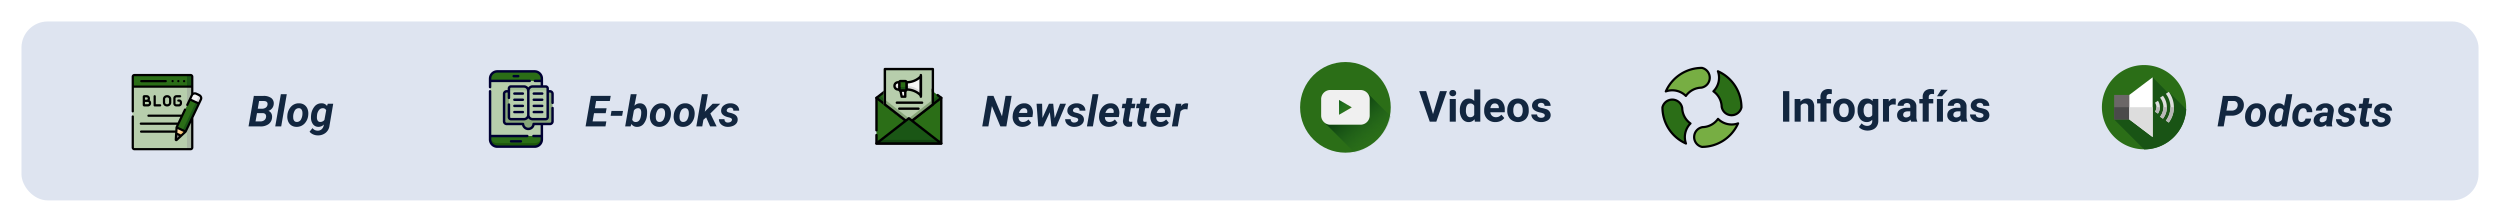 <svg xmlns="http://www.w3.org/2000/svg" xmlns:xlink="http://www.w3.org/1999/xlink" width="1048" height="93" viewBox="0 0 1048 93">
  <defs>
    <filter id="Rectángulo_335910" x="0" y="0" width="1048" height="93" filterUnits="userSpaceOnUse">
      <feOffset dy="3" input="SourceAlpha"/>
      <feGaussianBlur stdDeviation="3" result="blur"/>
      <feFlood flood-opacity="0.161"/>
      <feComposite operator="in" in2="blur"/>
      <feComposite in="SourceGraphic"/>
    </filter>
    <linearGradient id="linear-gradient" x1="-0.186" y1="0.16" x2="0.605" y2="0.841" gradientUnits="objectBoundingBox">
      <stop offset="0" stop-color="#0a5610"/>
      <stop offset="1" stop-color="#258d3a" stop-opacity="0"/>
    </linearGradient>
    <linearGradient id="linear-gradient-2" x1="0.274" y1="0.199" x2="0.809" y2="0.789" gradientUnits="objectBoundingBox">
      <stop offset="0" stop-color="#03300a"/>
      <stop offset="1" stop-color="#1e6623" stop-opacity="0"/>
    </linearGradient>
  </defs>
  <g id="_19" data-name="19" transform="translate(-276 -3496)">
    <g transform="matrix(1, 0, 0, 1, 276, 3496)" filter="url(#Rectángulo_335910)">
      <rect id="Rectángulo_335910-2" data-name="Rectángulo 335910" width="1030" height="75" rx="11" transform="translate(9 6)" fill="#dee4f0"/>
    </g>
    <path id="Trazado_655102" data-name="Trazado 655102" d="M.185,19,2.408,6.2l3.99.009a5.293,5.293,0,0,1,3.34.905A2.8,2.8,0,0,1,10.749,9.64a3.223,3.223,0,0,1-2.241,2.839,2.15,2.15,0,0,1,1.187.989,2.959,2.959,0,0,1,.36,1.709,3.7,3.7,0,0,1-1.419,2.817A5.629,5.629,0,0,1,5.1,19Zm3.551-5.572-.606,3.454,2.03.009a2.618,2.618,0,0,0,1.591-.47,1.866,1.866,0,0,0,.765-1.27A1.577,1.577,0,0,0,7.3,13.916a1.427,1.427,0,0,0-1.138-.479Zm.316-1.863,1.749.018a2.785,2.785,0,0,0,1.6-.457A1.772,1.772,0,0,0,8.139,9.9q.22-1.547-1.626-1.556l-1.9-.009ZM13.878,19h-2.5L13.729,5.5h2.487Zm7.541-9.686a3.814,3.814,0,0,1,2.167.646,3.638,3.638,0,0,1,1.336,1.731,5.357,5.357,0,0,1,.3,2.448,5.786,5.786,0,0,1-1.578,3.669,4.455,4.455,0,0,1-3.4,1.367,3.8,3.8,0,0,1-2.145-.637A3.624,3.624,0,0,1,16.77,16.82a5.239,5.239,0,0,1-.308-2.426,5.957,5.957,0,0,1,1.6-3.744A4.363,4.363,0,0,1,21.419,9.314Zm-2.5,5.979a2.194,2.194,0,0,0,.4,1.33,1.314,1.314,0,0,0,1.063.5,1.926,1.926,0,0,0,1.793-1.049,5.227,5.227,0,0,0,.606-2.848,2.387,2.387,0,0,0-.409-1.347,1.293,1.293,0,0,0-1.068-.522,1.929,1.929,0,0,0-1.771,1.04A5.173,5.173,0,0,0,18.914,15.294Zm7.5-1.057a6.58,6.58,0,0,1,1.437-3.582,3.647,3.647,0,0,1,2.958-1.349,2.667,2.667,0,0,1,2.268,1.1l.325-.923,2.276.009-1.556,9.185A4.481,4.481,0,0,1,32.5,21.681a5.03,5.03,0,0,1-3.375,1.072,4.689,4.689,0,0,1-1.881-.426,4.022,4.022,0,0,1-1.477-1.121L27,19.694a2.642,2.642,0,0,0,2.074,1.081,2.436,2.436,0,0,0,1.652-.505,2.7,2.7,0,0,0,.932-1.525l.141-.571a3.092,3.092,0,0,1-2.329,1,2.732,2.732,0,0,1-2.206-1.033,4.44,4.44,0,0,1-.9-2.641A8.876,8.876,0,0,1,26.411,14.236Zm2.435,1.043a2.273,2.273,0,0,0,.347,1.325,1.215,1.215,0,0,0,1.006.524,2.219,2.219,0,0,0,1.793-.863l.738-4.031a1.458,1.458,0,0,0-1.4-.863,1.944,1.944,0,0,0-1.608.766,4.006,4.006,0,0,0-.826,2.1A9.241,9.241,0,0,0,28.846,15.279Z" transform="translate(380 3530)" fill="#12263f"/>
    <g id="Grupo_946821" data-name="Grupo 946821" transform="translate(15 -9)">
      <path id="Trazado_655101" data-name="Trazado 655101" d="M8.631,13.454h-4.9l-.6,3.428H8.895L8.525,19H.185L2.408,6.2h8.323l-.378,2.136H4.614l-.536,3.05H9Zm6.882,1.09H10.7l.352-2.048h4.825Zm10.415-.272a6.819,6.819,0,0,1-1.371,3.6,3.412,3.412,0,0,1-2.865,1.31,2.652,2.652,0,0,1-2.285-1.213L19.046,19H16.787L19.125,5.5h2.487l-.958,4.86a2.963,2.963,0,0,1,2.32-1.046,2.683,2.683,0,0,1,2.167.989,4.376,4.376,0,0,1,.839,2.685A10.274,10.274,0,0,1,25.928,14.271Zm-2.461-.185a7.373,7.373,0,0,0,.053-1.164q-.1-1.534-1.266-1.56a2.062,2.062,0,0,0-1.819,1l-.686,3.791a1.415,1.415,0,0,0,1.424.987q1.828.053,2.241-2.662Zm8.675-4.772a3.814,3.814,0,0,1,2.167.646,3.638,3.638,0,0,1,1.336,1.731,5.357,5.357,0,0,1,.3,2.448,5.786,5.786,0,0,1-1.578,3.669,4.455,4.455,0,0,1-3.4,1.367,3.8,3.8,0,0,1-2.145-.637,3.624,3.624,0,0,1-1.336-1.718,5.239,5.239,0,0,1-.308-2.426,5.957,5.957,0,0,1,1.6-3.744A4.363,4.363,0,0,1,32.142,9.314Zm-2.5,5.979a2.194,2.194,0,0,0,.4,1.33,1.314,1.314,0,0,0,1.063.5,1.926,1.926,0,0,0,1.793-1.049,5.227,5.227,0,0,0,.606-2.848,2.387,2.387,0,0,0-.409-1.347,1.293,1.293,0,0,0-1.068-.522,1.929,1.929,0,0,0-1.771,1.04A5.173,5.173,0,0,0,29.637,15.294ZM42.1,9.314a3.814,3.814,0,0,1,2.167.646A3.638,3.638,0,0,1,45.6,11.692a5.357,5.357,0,0,1,.3,2.448,5.786,5.786,0,0,1-1.578,3.669,4.455,4.455,0,0,1-3.4,1.367,3.8,3.8,0,0,1-2.145-.637A3.624,3.624,0,0,1,37.45,16.82a5.239,5.239,0,0,1-.308-2.426,5.957,5.957,0,0,1,1.6-3.744A4.363,4.363,0,0,1,42.1,9.314Zm-2.5,5.979a2.194,2.194,0,0,0,.4,1.33,1.314,1.314,0,0,0,1.063.5,1.926,1.926,0,0,0,1.793-1.049,5.227,5.227,0,0,0,.606-2.848,2.387,2.387,0,0,0-.409-1.347,1.293,1.293,0,0,0-1.068-.522,1.929,1.929,0,0,0-1.771,1.04A5.173,5.173,0,0,0,39.595,15.294Zm11.136-.082-1.151,1L49.1,19H46.617L48.955,5.5h2.487l-1.283,7.33.483-.519L53.464,9.49h3.182l-4.157,4.087L55.134,19H52.418Zm10.811,1.107q.141-.7-.976-1.02l-.8-.2q-2.839-.782-2.76-2.76A2.731,2.731,0,0,1,58.2,10.145a4.434,4.434,0,0,1,2.764-.831,3.978,3.978,0,0,1,2.6.853,2.809,2.809,0,0,1,1.011,2.224l-2.461-.009A1.084,1.084,0,0,0,60.9,11.143a1.745,1.745,0,0,0-1.006.29,1.194,1.194,0,0,0-.523.782q-.132.7,1.063.993l.352.079a7.071,7.071,0,0,1,1.854.664,2.8,2.8,0,0,1,.989.927,2.3,2.3,0,0,1,.321,1.327,2.533,2.533,0,0,1-.584,1.582,3.577,3.577,0,0,1-1.529,1.046,5.328,5.328,0,0,1-2.043.343,4.015,4.015,0,0,1-2.637-.91,2.933,2.933,0,0,1-1.072-2.307l2.338.018a1.285,1.285,0,0,0,1.459,1.38,2.076,2.076,0,0,0,1.129-.281A1.111,1.111,0,0,0,61.541,16.319Z" transform="translate(506.284 3539)" fill="#12263f"/>
    </g>
    <path id="Trazado_655106" data-name="Trazado 655106" d="M5.871,13.827,8.771,4.2h2.936L7.251,17H4.5L.062,4.2H2.988ZM15.425,17H12.876V7.49h2.549Zm-2.7-11.971a1.251,1.251,0,0,1,.382-.94A1.436,1.436,0,0,1,14.15,3.72a1.44,1.44,0,0,1,1.037.369,1.244,1.244,0,0,1,.387.94,1.247,1.247,0,0,1-.391.949,1.629,1.629,0,0,1-2.065,0A1.247,1.247,0,0,1,12.727,5.029Zm4.395,7.146a5.731,5.731,0,0,1,1-3.542,3.237,3.237,0,0,1,2.729-1.318,2.913,2.913,0,0,1,2.294,1.037V3.5H25.69V17H23.4l-.123-1.011a2.989,2.989,0,0,1-2.443,1.187,3.228,3.228,0,0,1-2.694-1.323A5.916,5.916,0,0,1,17.121,12.175Zm2.54.189a3.754,3.754,0,0,0,.466,2.051,1.517,1.517,0,0,0,1.354.713,1.7,1.7,0,0,0,1.661-.995V10.375A1.675,1.675,0,0,0,21.5,9.38Q19.661,9.38,19.661,12.364Zm12.375,4.812a4.668,4.668,0,0,1-3.406-1.283,4.561,4.561,0,0,1-1.314-3.419v-.246a5.745,5.745,0,0,1,.554-2.562,4.064,4.064,0,0,1,1.569-1.74,4.4,4.4,0,0,1,2.316-.611,3.947,3.947,0,0,1,3.072,1.23,5,5,0,0,1,1.121,3.489v1.037H29.892a2.36,2.36,0,0,0,.743,1.494,2.245,2.245,0,0,0,1.569.563A2.742,2.742,0,0,0,34.5,14.064l1.248,1.4A3.813,3.813,0,0,1,34.2,16.723,5.075,5.075,0,0,1,32.036,17.176Zm-.29-7.813a1.587,1.587,0,0,0-1.226.512,2.651,2.651,0,0,0-.6,1.466h3.533v-.2a1.891,1.891,0,0,0-.457-1.311A1.638,1.638,0,0,0,31.746,9.362Zm5.247,2.795a5.64,5.64,0,0,1,.545-2.522,3.989,3.989,0,0,1,1.569-1.714,4.577,4.577,0,0,1,2.377-.606,4.33,4.33,0,0,1,3.142,1.178,4.727,4.727,0,0,1,1.358,3.2l.018.65a4.97,4.97,0,0,1-1.222,3.511,4.735,4.735,0,0,1-6.561,0,5.058,5.058,0,0,1-1.226-3.586Zm2.54.18a3.555,3.555,0,0,0,.51,2.073,1.831,1.831,0,0,0,2.9.009,3.89,3.89,0,0,0,.519-2.267,3.519,3.519,0,0,0-.519-2.06,1.686,1.686,0,0,0-1.459-.731,1.658,1.658,0,0,0-1.441.726A3.955,3.955,0,0,0,39.533,12.338Zm13.184,2.035a.818.818,0,0,0-.461-.734,5.241,5.241,0,0,0-1.481-.479q-3.393-.712-3.393-2.883a2.613,2.613,0,0,1,1.05-2.114,4.237,4.237,0,0,1,2.747-.848,4.56,4.56,0,0,1,2.9.853,2.687,2.687,0,0,1,1.085,2.215H52.62a1.229,1.229,0,0,0-.352-.9,1.488,1.488,0,0,0-1.1-.356,1.52,1.52,0,0,0-.993.29.916.916,0,0,0-.352.738.783.783,0,0,0,.4.681,4.114,4.114,0,0,0,1.349.448,11.019,11.019,0,0,1,1.6.426,2.628,2.628,0,0,1,2.013,2.558,2.481,2.481,0,0,1-1.116,2.1,4.815,4.815,0,0,1-2.883.8,5.029,5.029,0,0,1-2.123-.426,3.561,3.561,0,0,1-1.455-1.169,2.716,2.716,0,0,1-.527-1.6h2.408a1.326,1.326,0,0,0,.5,1.037,1.987,1.987,0,0,0,1.248.36,1.839,1.839,0,0,0,1.1-.277A.861.861,0,0,0,52.717,14.372Z" transform="translate(870.851 3530)" fill="#12263f"/>
    <g id="Layer_2" data-name="Layer 2" transform="translate(820.717 3521.717)">
      <g id="Color" transform="translate(0.285 0.285)">
        <g id="_02.YouTube" data-name="02.YouTube" transform="translate(0 0)">
          <circle id="Background" cx="19" cy="19" r="19" transform="translate(-0.002 -0.002)" fill="#2b6e17"/>
          <g id="Shadow" transform="translate(10.324 12.893)">
            <path id="Trazado_655064" data-name="Trazado 655064" d="M70.823,66.866,65.46,69.978V63.74Z" transform="translate(-59.467 -60.753)" fill="url(#linear-gradient)"/>
            <path id="Trazado_655065" data-name="Trazado 655065" d="M69.539,61.875A19.351,19.351,0,0,1,54.391,77.063L41.9,64.572a3.816,3.816,0,0,0,2.358.806H56.912a3.849,3.849,0,0,0,3.839-3.851V54.684A3.836,3.836,0,0,0,59.667,52Z" transform="translate(-41.9 -52)" fill="url(#linear-gradient-2)"/>
          </g>
          <path id="Icon" d="M52.5,47.41H39.849A3.849,3.849,0,0,0,36,51.261V58.1a3.849,3.849,0,0,0,3.849,3.851H52.5A3.849,3.849,0,0,0,56.351,58.1V51.261A3.849,3.849,0,0,0,52.5,47.41ZM43.494,57.8V51.564l5.363,3.119Z" transform="translate(-27.177 -35.685)" fill="#f0f0f0"/>
        </g>
      </g>
    </g>
    <path id="Trazado_655105" data-name="Trazado 655105" d="M3.946,17H1.31V4.2H3.946ZM8.561,7.49l.079,1.1a3.32,3.32,0,0,1,2.733-1.274,2.759,2.759,0,0,1,2.25.888,4.142,4.142,0,0,1,.756,2.654V17h-2.54V10.918a1.648,1.648,0,0,0-.352-1.173,1.574,1.574,0,0,0-1.169-.365,1.747,1.747,0,0,0-1.608.914V17H6.17V7.49ZM17,17V9.354H15.583V7.49H17V6.682A3.283,3.283,0,0,1,17.917,4.2a3.557,3.557,0,0,1,2.571-.883,5.938,5.938,0,0,1,1.292.176L21.753,5.46a3.238,3.238,0,0,0-.773-.079q-1.433,0-1.433,1.345V7.49h1.89V9.354h-1.89V17Zm5.361-4.843A5.64,5.64,0,0,1,22.9,9.635a3.989,3.989,0,0,1,1.569-1.714,4.577,4.577,0,0,1,2.377-.606,4.33,4.33,0,0,1,3.142,1.178,4.727,4.727,0,0,1,1.358,3.2l.018.65a4.97,4.97,0,0,1-1.222,3.511,4.247,4.247,0,0,1-3.278,1.323,4.268,4.268,0,0,1-3.283-1.318,5.058,5.058,0,0,1-1.226-3.586Zm2.54.18a3.555,3.555,0,0,0,.51,2.073,1.831,1.831,0,0,0,2.9.009,3.89,3.89,0,0,0,.519-2.267,3.519,3.519,0,0,0-.519-2.06,1.686,1.686,0,0,0-1.459-.731,1.658,1.658,0,0,0-1.441.726A3.955,3.955,0,0,0,24.9,12.338Zm7.664-.163A5.573,5.573,0,0,1,33.6,8.65a3.375,3.375,0,0,1,2.808-1.336,2.96,2.96,0,0,1,2.435,1.072l.105-.9h2.3v9.193a4.064,4.064,0,0,1-.567,2.171,3.641,3.641,0,0,1-1.6,1.406,5.608,5.608,0,0,1-2.408.483,5.215,5.215,0,0,1-2.039-.417,3.619,3.619,0,0,1-1.5-1.077L34.269,17.7a2.975,2.975,0,0,0,2.3,1.063,2.178,2.178,0,0,0,1.573-.541,2.027,2.027,0,0,0,.563-1.534v-.51a2.938,2.938,0,0,1-2.312.993,3.366,3.366,0,0,1-2.773-1.34,5.572,5.572,0,0,1-1.059-3.555Zm2.54.189a3.47,3.47,0,0,0,.519,2.029,1.65,1.65,0,0,0,1.424.735,1.764,1.764,0,0,0,1.661-.871V10.251a1.76,1.76,0,0,0-1.644-.871,1.66,1.66,0,0,0-1.437.748A3.911,3.911,0,0,0,35.1,12.364ZM48.551,9.872a6.9,6.9,0,0,0-.914-.07,1.86,1.86,0,0,0-1.89.976V17h-2.54V7.49h2.4l.07,1.134a2.354,2.354,0,0,1,2.118-1.31,2.662,2.662,0,0,1,.791.114ZM55.02,17a2.821,2.821,0,0,1-.255-.853,3.073,3.073,0,0,1-2.4,1.028,3.376,3.376,0,0,1-2.316-.809,2.6,2.6,0,0,1-.918-2.039,2.687,2.687,0,0,1,1.121-2.32,5.529,5.529,0,0,1,3.239-.817h1.169v-.545a1.567,1.567,0,0,0-.338-1.055,1.331,1.331,0,0,0-1.068-.4,1.513,1.513,0,0,0-1.006.308,1.045,1.045,0,0,0-.365.844h-2.54a2.551,2.551,0,0,1,.51-1.529,3.37,3.37,0,0,1,1.441-1.1,5.253,5.253,0,0,1,2.092-.4,4.15,4.15,0,0,1,2.791.883,3.09,3.09,0,0,1,1.033,2.483V14.8a4.546,4.546,0,0,0,.378,2.048V17Zm-2.1-1.767a2.188,2.188,0,0,0,1.037-.25,1.645,1.645,0,0,0,.7-.672V12.676H53.71q-1.907,0-2.03,1.318l-.009.149a1.017,1.017,0,0,0,.334.782A1.3,1.3,0,0,0,52.919,15.233ZM59.854,17V9.354H58.438V7.49h1.415V6.682A3.283,3.283,0,0,1,60.772,4.2a3.557,3.557,0,0,1,2.571-.883,5.938,5.938,0,0,1,1.292.176L64.608,5.46a3.238,3.238,0,0,0-.773-.079q-1.433,0-1.433,1.345V7.49h1.89V9.354H62.4V17Zm8.5,0h-2.54V7.49h2.54ZM67.605,3.632h2.769L67.939,6.356H65.874ZM76.052,17a2.821,2.821,0,0,1-.255-.853,3.073,3.073,0,0,1-2.4,1.028,3.376,3.376,0,0,1-2.316-.809,2.6,2.6,0,0,1-.918-2.039,2.687,2.687,0,0,1,1.121-2.32,5.529,5.529,0,0,1,3.239-.817h1.169v-.545a1.567,1.567,0,0,0-.338-1.055,1.331,1.331,0,0,0-1.068-.4,1.513,1.513,0,0,0-1.006.308,1.045,1.045,0,0,0-.365.844h-2.54a2.551,2.551,0,0,1,.51-1.529,3.37,3.37,0,0,1,1.441-1.1,5.253,5.253,0,0,1,2.092-.4,4.15,4.15,0,0,1,2.791.883,3.09,3.09,0,0,1,1.033,2.483V14.8a4.546,4.546,0,0,0,.378,2.048V17Zm-2.1-1.767a2.188,2.188,0,0,0,1.037-.25,1.645,1.645,0,0,0,.7-.672V12.676h-.949q-1.907,0-2.03,1.318l-.009.149a1.017,1.017,0,0,0,.334.782A1.3,1.3,0,0,0,73.951,15.233Zm11.391-.861a.818.818,0,0,0-.461-.734,5.241,5.241,0,0,0-1.481-.479q-3.393-.712-3.393-2.883a2.613,2.613,0,0,1,1.05-2.114A4.237,4.237,0,0,1,83.8,7.314a4.56,4.56,0,0,1,2.9.853,2.687,2.687,0,0,1,1.085,2.215h-2.54a1.229,1.229,0,0,0-.352-.9,1.488,1.488,0,0,0-1.1-.356,1.52,1.52,0,0,0-.993.29.916.916,0,0,0-.352.738.783.783,0,0,0,.4.681,4.114,4.114,0,0,0,1.349.448,11.019,11.019,0,0,1,1.6.426,2.628,2.628,0,0,1,2.013,2.558,2.481,2.481,0,0,1-1.116,2.1,4.815,4.815,0,0,1-2.883.8,5.029,5.029,0,0,1-2.123-.426,3.561,3.561,0,0,1-1.455-1.169,2.716,2.716,0,0,1-.527-1.6h2.408a1.326,1.326,0,0,0,.5,1.037,1.987,1.987,0,0,0,1.248.36,1.839,1.839,0,0,0,1.1-.277A.861.861,0,0,0,85.342,14.372Z" transform="translate(1022.135 3530)" fill="#12263f"/>
    <g id="Layer_1_5_" transform="translate(958.36 3509.918)">
      <g id="Grupo_947425" data-name="Grupo 947425" transform="translate(14.075 14.082)">
        <path id="Trazado_655066" data-name="Trazado 655066" d="M43.3,17.55a4.253,4.253,0,0,1,3.277,4.116h0a4.251,4.251,0,0,1-3.536,4.168A8.265,8.265,0,0,0,36.561,29.3a8.089,8.089,0,0,0-5.706-2.355h0a8.038,8.038,0,0,0-2.7.465A16.561,16.561,0,0,1,43.3,17.55Z" transform="translate(-26.278 -17.088)" fill="#77ae43" fill-rule="evenodd"/>
        <path id="Trazado_655067" data-name="Trazado 655067" d="M25.825,120.679a8.263,8.263,0,0,0,3.464,6.485,8.088,8.088,0,0,0-2.357,5.7h0a8.1,8.1,0,0,0,.465,2.7,16.561,16.561,0,0,1-9.857-15.145h0a4.257,4.257,0,0,1,1.134-2.035,4.213,4.213,0,0,1,2.982-1.242h0a4.253,4.253,0,0,1,4.169,3.532Z" transform="translate(-17.078 -103.405)" fill="#2b6e17" fill-rule="evenodd"/>
        <path id="Trazado_655068" data-name="Trazado 655068" d="M179.7,28.148a16.561,16.561,0,0,1,9.857,15.145h0a4.261,4.261,0,0,1-1.134,2.035,4.213,4.213,0,0,1-2.982,1.242h0a4.253,4.253,0,0,1-4.169-3.532,8.262,8.262,0,0,0-3.464-6.485,8.089,8.089,0,0,0,2.357-5.7h0A8.091,8.091,0,0,0,179.7,28.148Z" transform="translate(-155.975 -26.273)" fill="#2b6e17" fill-rule="evenodd"/>
        <path id="Trazado_655069" data-name="Trazado 655069" d="M135.562,179.705a16.557,16.557,0,0,1-15.142,9.858h0a4.251,4.251,0,0,1-3.278-4.116h0a4.25,4.25,0,0,1,3.535-4.167,8.265,8.265,0,0,0,6.481-3.464,8.093,8.093,0,0,0,5.706,2.355h0a8.018,8.018,0,0,0,2.7-.465Z" transform="translate(-103.397 -155.984)" fill="#77ae43" fill-rule="evenodd"/>
        <path id="Trazado_655070" data-name="Trazado 655070" d="M18.653,23.474A8.506,8.506,0,0,1,24.3,25.606a8.67,8.67,0,0,1,6.493-3.238,3.765,3.765,0,0,0,.252-7.361,16.118,16.118,0,0,0-14.23,8.668A8.526,8.526,0,0,1,18.653,23.474Zm5.706,3.279a.461.461,0,0,1-.326-.133,7.621,7.621,0,0,0-7.927-1.783.462.462,0,0,1-.577-.622A17.041,17.041,0,0,1,31.1,14.083h0a.438.438,0,0,1,.1.012,4.688,4.688,0,0,1-.287,9.189.439.439,0,0,1-.059.006,7.757,7.757,0,0,0-6.12,3.271.465.465,0,0,1-.338.192Zm23.3,4.35h0Zm-7.823-.3a3.753,3.753,0,0,0,6.36,2.009,3.785,3.785,0,0,0,1-1.763,16.119,16.119,0,0,0-8.67-14.23,8.535,8.535,0,0,1-1.931,7.486A8.666,8.666,0,0,1,39.832,30.8Zm3.707,4.04a4.7,4.7,0,0,1-4.622-3.917.453.453,0,0,1-.009-.062,7.76,7.76,0,0,0-3.269-6.123.457.457,0,0,1-.193-.337.462.462,0,0,1,.13-.364,7.62,7.62,0,0,0,1.786-7.927.462.462,0,0,1,.622-.577A17.039,17.039,0,0,1,48.117,31.1a.622.622,0,0,1-.012.105,4.706,4.706,0,0,1-1.258,2.257,4.649,4.649,0,0,1-3.307,1.377ZM15,31.155a16.12,16.12,0,0,0,8.669,14.23A8.535,8.535,0,0,1,25.6,37.9a8.665,8.665,0,0,1-3.239-6.5A3.765,3.765,0,0,0,15,31.155Zm9.395,15.554a.462.462,0,0,1-.187-.039A17.041,17.041,0,0,1,14.075,31.1.617.617,0,0,1,14.087,31a4.705,4.705,0,0,1,1.258-2.257,4.689,4.689,0,0,1,7.932,2.54c0,.02,0,.041.006.063a7.762,7.762,0,0,0,3.269,6.123.455.455,0,0,1,.193.337.461.461,0,0,1-.13.364,7.62,7.62,0,0,0-1.785,7.927.46.46,0,0,1-.121.494A.455.455,0,0,1,24.394,46.709ZM31.4,39.837a3.765,3.765,0,0,0-.252,7.362,16.119,16.119,0,0,0,14.23-8.668A8.548,8.548,0,0,1,37.893,36.6,8.667,8.667,0,0,1,31.4,39.837Zm-.3,8.285a.466.466,0,0,1-.107-.012,4.688,4.688,0,0,1,.284-9.189.393.393,0,0,1,.062-.006,7.76,7.76,0,0,0,6.12-3.271.463.463,0,0,1,.7-.059,7.622,7.622,0,0,0,7.926,1.783.462.462,0,0,1,.577.622A17.038,17.038,0,0,1,31.1,48.122Z" transform="translate(-14.075 -14.082)" fill-rule="evenodd"/>
      </g>
    </g>
    <g id="Grupo_946824" data-name="Grupo 946824" transform="translate(17 -9)">
      <path id="Trazado_655104" data-name="Trazado 655104" d="M3.551,14.491,2.76,19H.185L2.408,6.2l4.482.009a4.484,4.484,0,0,1,3.261,1.151,3.57,3.57,0,0,1,1.037,3.006A4.041,4.041,0,0,1,9.62,13.375,5.709,5.709,0,0,1,5.977,14.5Zm.36-2.136,2.145.018a2.711,2.711,0,0,0,1.723-.536,2.157,2.157,0,0,0,.817-1.45A1.852,1.852,0,0,0,8.3,8.928a1.6,1.6,0,0,0-1.261-.58L4.614,8.339ZM16.7,9.314a3.814,3.814,0,0,1,2.167.646A3.638,3.638,0,0,1,20.2,11.692a5.357,5.357,0,0,1,.3,2.448,5.786,5.786,0,0,1-1.578,3.669,4.455,4.455,0,0,1-3.4,1.367,3.8,3.8,0,0,1-2.145-.637A3.624,3.624,0,0,1,12.05,16.82a5.239,5.239,0,0,1-.308-2.426,5.957,5.957,0,0,1,1.6-3.744A4.363,4.363,0,0,1,16.7,9.314Zm-2.5,5.979a2.194,2.194,0,0,0,.4,1.33,1.314,1.314,0,0,0,1.063.5,1.926,1.926,0,0,0,1.793-1.049,5.227,5.227,0,0,0,.606-2.848,2.387,2.387,0,0,0-.409-1.347,1.293,1.293,0,0,0-1.068-.522,1.929,1.929,0,0,0-1.771,1.04A5.173,5.173,0,0,0,14.194,15.294ZM25.937,9.306a2.706,2.706,0,0,1,2.145,1.063L29.013,5.5H31.5L29.162,19H26.947l.141-1.02a3.078,3.078,0,0,1-2.479,1.2,2.738,2.738,0,0,1-1.556-.466A2.933,2.933,0,0,1,22.021,17.4a5.292,5.292,0,0,1-.4-1.912,7.2,7.2,0,0,1,.026-1.072l.053-.4a7.613,7.613,0,0,1,.813-2.566A4.237,4.237,0,0,1,23.99,9.815,3.481,3.481,0,0,1,25.937,9.306Zm-1.8,5.115a7.118,7.118,0,0,0-.044,1.125q.088,1.547,1.248,1.573a2.121,2.121,0,0,0,1.819-.984l.677-3.779a1.4,1.4,0,0,0-1.371-.984,1.806,1.806,0,0,0-1.507.7A4.7,4.7,0,0,0,24.135,14.421Zm11.171,2.716a1.628,1.628,0,0,0,1.143-.374,1.836,1.836,0,0,0,.6-1.042l2.329-.009a3.416,3.416,0,0,1-.628,1.8,3.818,3.818,0,0,1-1.512,1.248,4.327,4.327,0,0,1-1.991.422,3.514,3.514,0,0,1-2.742-1.2,4.461,4.461,0,0,1-.976-3.111l.026-.483.009-.1a5.945,5.945,0,0,1,1.564-3.678A4.231,4.231,0,0,1,36.4,9.314a3.428,3.428,0,0,1,2.553,1.05,3.71,3.71,0,0,1,.927,2.676H37.573a1.947,1.947,0,0,0-.334-1.2,1.269,1.269,0,0,0-1-.475q-1.775-.053-2.153,2.593a8.755,8.755,0,0,0-.1,1.617Q34.075,17.11,35.306,17.137ZM45.835,19a2.566,2.566,0,0,1-.1-.861,3.221,3.221,0,0,1-2.426,1.037,2.919,2.919,0,0,1-2.07-.813,2.46,2.46,0,0,1-.769-1.964,2.843,2.843,0,0,1,1.305-2.386,5.924,5.924,0,0,1,3.335-.831l1.16.018.123-.571a1.984,1.984,0,0,0,.026-.554.952.952,0,0,0-.312-.646,1.075,1.075,0,0,0-.708-.242,1.514,1.514,0,0,0-.984.286,1.384,1.384,0,0,0-.519.875l-2.487.009a2.764,2.764,0,0,1,1.252-2.21,4.851,4.851,0,0,1,2.94-.831,3.507,3.507,0,0,1,2.531.962,2.816,2.816,0,0,1,.765,2.386l-.729,4.553-.044.563a2.714,2.714,0,0,0,.149,1.055L48.27,19Zm-1.907-1.749a2.27,2.27,0,0,0,1.872-.932l.308-1.644-.861-.009a2.406,2.406,0,0,0-1.978.835,1.454,1.454,0,0,0-.272.712.844.844,0,0,0,.2.751A1,1,0,0,0,43.928,17.251Zm11.364-.932q.141-.7-.976-1.02l-.8-.2q-2.839-.782-2.76-2.76a2.731,2.731,0,0,1,1.191-2.193,4.434,4.434,0,0,1,2.764-.831,3.978,3.978,0,0,1,2.6.853,2.809,2.809,0,0,1,1.011,2.224l-2.461-.009a1.084,1.084,0,0,0-1.213-1.239,1.745,1.745,0,0,0-1.006.29,1.194,1.194,0,0,0-.523.782q-.132.7,1.063.993l.352.079a7.071,7.071,0,0,1,1.854.664,2.8,2.8,0,0,1,.989.927,2.3,2.3,0,0,1,.321,1.327,2.533,2.533,0,0,1-.584,1.582,3.577,3.577,0,0,1-1.529,1.046,5.328,5.328,0,0,1-2.043.343,4.015,4.015,0,0,1-2.637-.91,2.933,2.933,0,0,1-1.072-2.307l2.338.018a1.285,1.285,0,0,0,1.459,1.38,2.076,2.076,0,0,0,1.129-.281A1.111,1.111,0,0,0,55.292,16.319ZM63.87,7.152,63.457,9.49h1.582l-.325,1.863H63.132l-.809,4.764a1.211,1.211,0,0,0,.07.686q.123.237.6.255.141.009.756-.044l-.176,1.942a4.169,4.169,0,0,1-1.424.2,2.234,2.234,0,0,1-1.819-.765,2.763,2.763,0,0,1-.492-2.021l.817-5.019H59.309l.325-1.863h1.345l.4-2.338Zm6.469,9.167q.141-.7-.976-1.02l-.8-.2q-2.839-.782-2.76-2.76a2.731,2.731,0,0,1,1.191-2.193,4.434,4.434,0,0,1,2.764-.831,3.978,3.978,0,0,1,2.6.853,2.809,2.809,0,0,1,1.011,2.224l-2.461-.009A1.084,1.084,0,0,0,69.7,11.143a1.745,1.745,0,0,0-1.006.29,1.194,1.194,0,0,0-.523.782q-.132.7,1.063.993l.352.079a7.071,7.071,0,0,1,1.854.664,2.8,2.8,0,0,1,.989.927,2.3,2.3,0,0,1,.321,1.327,2.533,2.533,0,0,1-.584,1.582,3.577,3.577,0,0,1-1.529,1.046,5.328,5.328,0,0,1-2.043.343,4.015,4.015,0,0,1-2.637-.91,2.933,2.933,0,0,1-1.072-2.307l2.338.018a1.285,1.285,0,0,0,1.459,1.38,2.076,2.076,0,0,0,1.129-.281A1.111,1.111,0,0,0,70.339,16.319Z" transform="translate(1188.419 3539)" fill="#12263f"/>
    </g>
    <g id="Grupo_946825" data-name="Grupo 946825" transform="translate(24 -9)">
      <path id="Trazado_655103" data-name="Trazado 655103" d="M10.3,19H7.8l-3.56-8.534L2.76,19H.185L2.408,6.2H4.9l3.568,8.552L9.949,6.2h2.566Zm6.662.176a4.137,4.137,0,0,1-2.21-.611,3.7,3.7,0,0,1-1.437-1.652,4.605,4.605,0,0,1-.369-2.316l.026-.352a6.148,6.148,0,0,1,.809-2.549,4.884,4.884,0,0,1,1.74-1.789,4.306,4.306,0,0,1,2.355-.593,3.29,3.29,0,0,1,2.782,1.351A4.631,4.631,0,0,1,21.375,14l-.141,1.083H15.407a2.041,2.041,0,0,0,.448,1.477,1.711,1.711,0,0,0,1.318.571,3.041,3.041,0,0,0,2.373-1.055l1.134,1.406a3.527,3.527,0,0,1-1.547,1.261A5.059,5.059,0,0,1,16.963,19.176Zm.791-7.813a1.761,1.761,0,0,0-1.217.431,3.784,3.784,0,0,0-.954,1.556h3.41l.053-.229a2.33,2.33,0,0,0,.009-.668,1.276,1.276,0,0,0-.431-.8A1.35,1.35,0,0,0,17.754,11.362ZM30.56,15.537,32.818,9.49h2.47l-4,9.51H29.215l-.7-5.95L25.734,19H23.66l-.7-9.51h2.32l.149,5.985L28.143,9.49h1.793Zm9.844.782q.141-.7-.976-1.02l-.8-.2q-2.839-.782-2.76-2.76a2.731,2.731,0,0,1,1.191-2.193,4.434,4.434,0,0,1,2.764-.831,3.978,3.978,0,0,1,2.6.853,2.809,2.809,0,0,1,1.011,2.224l-2.461-.009a1.084,1.084,0,0,0-1.213-1.239,1.745,1.745,0,0,0-1.006.29,1.194,1.194,0,0,0-.523.782q-.132.7,1.063.993l.352.079a7.071,7.071,0,0,1,1.854.664,2.8,2.8,0,0,1,.989.927,2.3,2.3,0,0,1,.321,1.327,2.533,2.533,0,0,1-.584,1.582A3.577,3.577,0,0,1,40.7,18.833a5.328,5.328,0,0,1-2.043.343,4.015,4.015,0,0,1-2.637-.91,2.933,2.933,0,0,1-1.072-2.307l2.338.018a1.285,1.285,0,0,0,1.459,1.38,2.076,2.076,0,0,0,1.129-.281A1.111,1.111,0,0,0,40.4,16.319ZM46.573,19h-2.5L46.424,5.5h2.487Zm6.618.176a4.137,4.137,0,0,1-2.21-.611,3.7,3.7,0,0,1-1.437-1.652,4.605,4.605,0,0,1-.369-2.316l.026-.352A6.148,6.148,0,0,1,50.01,11.7a4.884,4.884,0,0,1,1.74-1.789,4.306,4.306,0,0,1,2.355-.593,3.29,3.29,0,0,1,2.782,1.351A4.631,4.631,0,0,1,57.6,14l-.141,1.083H51.636a2.041,2.041,0,0,0,.448,1.477,1.711,1.711,0,0,0,1.318.571,3.041,3.041,0,0,0,2.373-1.055l1.134,1.406a3.527,3.527,0,0,1-1.547,1.261A5.059,5.059,0,0,1,53.191,19.176Zm.791-7.813a1.761,1.761,0,0,0-1.217.431,3.784,3.784,0,0,0-.954,1.556h3.41l.053-.229a2.33,2.33,0,0,0,.009-.668,1.276,1.276,0,0,0-.431-.8A1.35,1.35,0,0,0,53.982,11.362Zm9.246-4.21L62.815,9.49H64.4l-.325,1.863H62.49l-.809,4.764a1.211,1.211,0,0,0,.07.686q.123.237.6.255.141.009.756-.044l-.176,1.942a4.169,4.169,0,0,1-1.424.2,2.234,2.234,0,0,1-1.819-.765,2.763,2.763,0,0,1-.492-2.021l.817-5.019H58.667l.325-1.863h1.345l.4-2.338Zm5.985,0L68.8,9.49h1.582l-.325,1.863H68.476l-.809,4.764a1.211,1.211,0,0,0,.07.686q.123.237.6.255.141.009.756-.044l-.176,1.942a4.169,4.169,0,0,1-1.424.2,2.234,2.234,0,0,1-1.819-.765,2.763,2.763,0,0,1-.492-2.021L66,11.354H64.652l.325-1.863h1.345l.4-2.338Zm5.476,12.023a4.137,4.137,0,0,1-2.21-.611,3.7,3.7,0,0,1-1.437-1.652,4.605,4.605,0,0,1-.369-2.316l.026-.352a6.148,6.148,0,0,1,.809-2.549,4.884,4.884,0,0,1,1.74-1.789A4.306,4.306,0,0,1,75.6,9.314a3.29,3.29,0,0,1,2.782,1.351A4.631,4.631,0,0,1,79.1,14l-.141,1.083H73.134a2.041,2.041,0,0,0,.448,1.477,1.711,1.711,0,0,0,1.318.571,3.041,3.041,0,0,0,2.373-1.055l1.134,1.406a3.527,3.527,0,0,1-1.547,1.261A5.059,5.059,0,0,1,74.689,19.176Zm.791-7.813a1.761,1.761,0,0,0-1.217.431,3.784,3.784,0,0,0-.954,1.556h3.41l.053-.229a2.33,2.33,0,0,0,.009-.668,1.276,1.276,0,0,0-.431-.8A1.35,1.35,0,0,0,75.48,11.362Zm10.731.51a5.117,5.117,0,0,0-.835-.088,2.4,2.4,0,0,0-2.1.993L82.178,19H79.7l1.652-9.51,2.329-.009-.229,1.16A2.615,2.615,0,0,1,85.667,9.3a3.615,3.615,0,0,1,.861.123Z" transform="translate(663.567 3539)" fill="#12263f"/>
    </g>
    <g id="_13._Newsletter" data-name="13. Newsletter" transform="translate(610.917 3524.459)">
      <path id="Trazado_654996" data-name="Trazado 654996" d="M40,200H67.161v19.113H40Z" transform="translate(-7.497 -187.426)" fill="#2b6e17"/>
      <path id="Trazado_654997" data-name="Trazado 654997" d="M40,480H67.161v1.509H40Z" transform="translate(-7.497 -449.821)" fill="#1a5615"/>
      <path id="Trazado_654998" data-name="Trazado 654998" d="M59.664,212.119H32.5a.5.5,0,0,1-.5-.5V208.1a.5.5,0,0,1,1.006,0v3.018H59.161V193.006H33.006v13.077a.5.5,0,1,1-1.006,0V192.5a.5.5,0,0,1,.5-.5H59.664a.5.5,0,0,1,.5.5v19.113A.5.5,0,0,1,59.664,212.119Z" transform="translate(0 -179.929)"/>
      <path id="Trazado_654999" data-name="Trazado 654999" d="M67.161,42.563,53.58,53.125,40,42.563,53.58,32Z" transform="translate(-7.497 -29.988)" fill="#256718"/>
      <path id="Trazado_655000" data-name="Trazado 655000" d="M53.58,193.557,41.293,184,40,185.006l13.58,10.563,13.58-10.563L65.868,184Z" transform="translate(-7.497 -172.431)" fill="#1a5615"/>
      <path id="Trazado_655001" data-name="Trazado 655001" d="M45.782,46.03,32.2,35.468a.5.5,0,0,1,0-.793l13.58-10.563a.5.5,0,0,1,.617,0l10.06,7.823a.5.5,0,1,1-.617.794l-9.751-7.584L33.328,35.071,46.091,45l12.763-9.926-1-.776a.5.5,0,0,1,.616-.8l1.509,1.174a.5.5,0,0,1,0,.793L46.4,46.029A.5.5,0,0,1,45.782,46.03Z" transform="translate(-0.007 -22.497)"/>
      <path id="Trazado_655002" data-name="Trazado 655002" d="M108.119,8V22.81L98.06,30.634,88,22.81V8Z" transform="translate(-52.479 -7.497)" fill="#b7ceac"/>
      <path id="Trazado_655003" data-name="Trazado 655003" d="M116.119,211.56v2.012L106.06,221.4,96,213.572V211.56l10.06,7.824Z" transform="translate(-59.976 -198.259)" fill="#87a679"/>
      <path id="Trazado_655004" data-name="Trazado 655004" d="M98.254,23.534l-10.06-7.823a.5.5,0,0,1-.194-.4V.5a.5.5,0,0,1,.5-.5h20.119a.5.5,0,0,1,.5.5v14.81a.5.5,0,0,1-.194.4l-10.06,7.823A.5.5,0,0,1,98.254,23.534Zm-9.248-8.466L98.563,22.5l9.557-7.433V1.006H89.006Z" transform="translate(-52.479 0)"/>
      <path id="Trazado_655005" data-name="Trazado 655005" d="M246.036,56v8.048A8.5,8.5,0,0,0,240,61.533c0-3.108.006-3.018,0-3.018A8.5,8.5,0,0,0,246.036,56Z" transform="translate(-194.923 -52.479)" fill="#f6f6f6"/>
      <path id="Trazado_655006" data-name="Trazado 655006" d="M240,120v1.509a8.5,8.5,0,0,1,6.036,2.515v-1.509A8.5,8.5,0,0,0,240,120Z" transform="translate(-194.923 -112.455)" fill="#dcdcdc"/>
      <path id="Trazado_655007" data-name="Trazado 655007" d="M238.184,56.91a7.948,7.948,0,0,0-5.681-2.368.5.5,0,0,1-.5-.5V51.021a.5.5,0,0,1,.5-.5,7.946,7.946,0,0,0,5.681-2.368.5.5,0,0,1,.858.356v8.048a.5.5,0,0,1-.858.356Zm-5.178-3.36a8.92,8.92,0,0,1,5.03,1.886V49.625a8.917,8.917,0,0,1-5.03,1.886Z" transform="translate(-187.426 -44.985)"/>
      <path id="Trazado_655008" data-name="Trazado 655008" d="M328.5,50.06a.5.5,0,0,1-.5-.5V40.5a.5.5,0,1,1,1.006,0v9.054A.5.5,0,0,1,328.5,50.06Z" transform="translate(-277.39 -37.485)"/>
      <rect id="Rectángulo_336154" data-name="Rectángulo 336154" width="2.409" height="3.613" rx="1.204" transform="translate(42.47 5.256)" fill="#2b6e17"/>
      <path id="Trazado_655009" data-name="Trazado 655009" d="M194.515,120.5H192.5a.5.5,0,0,1-.5-.5v1.509a.5.5,0,0,0,.5.5h2.012a.5.5,0,0,0,.5-.5V120A.5.5,0,0,1,194.515,120.5Z" transform="translate(-149.94 -112.455)" fill="#1a5615"/>
      <path id="Trazado_655010" data-name="Trazado 655010" d="M187.018,85.03h-2.012A1.006,1.006,0,0,1,184,84.024V81.006A1.006,1.006,0,0,1,185.006,80h2.012a1.006,1.006,0,0,1,1.006,1.006v3.018A1.006,1.006,0,0,1,187.018,85.03Zm-2.012-4.024v3.018h2.012V81.006Z" transform="translate(-142.443 -74.97)"/>
      <path id="Trazado_655011" data-name="Trazado 655011" d="M200,152l.5,2.515h1.509V152Z" transform="translate(-157.437 -142.443)" fill="#f6f6f6"/>
      <path id="Trazado_655012" data-name="Trazado 655012" d="M194.519,147.521H193.01a.5.5,0,0,1-.493-.4l-.5-2.515a.5.5,0,0,1,.493-.6h2.012a.5.5,0,0,1,.5.5v2.515A.5.5,0,0,1,194.519,147.521Zm-1.1-1.006h.594v-1.509h-.9Z" transform="translate(-149.945 -134.946)"/>
      <path id="Trazado_655013" data-name="Trazado 655013" d="M161.509,99.018h.5V96h-.5a1.509,1.509,0,1,0,0,3.018Z" transform="translate(-119.952 -89.964)" fill="#f6f6f6"/>
      <path id="Trazado_655014" data-name="Trazado 655014" d="M160.207,108a1.509,1.509,0,0,0,1.306,2.263h.5v-1.509h-.5a1.509,1.509,0,0,1-1.306-.754Z" transform="translate(-119.957 -101.21)" fill="#dcdcdc"/>
      <path id="Trazado_655015" data-name="Trazado 655015" d="M154.515,92.024h-.5a2.012,2.012,0,0,1,0-4.024h.5a.5.5,0,0,1,.5.5v3.018A.5.5,0,0,1,154.515,92.024Zm-.5-3.018a1.006,1.006,0,0,0,0,2.012Z" transform="translate(-112.455 -82.467)"/>
      <path id="Trazado_655016" data-name="Trazado 655016" d="M179.066,225.006H168.5a.5.5,0,0,1,0-1.006h10.563a.5.5,0,0,1,0,1.006Z" transform="translate(-127.449 -209.917)"/>
      <path id="Trazado_655017" data-name="Trazado 655017" d="M192.551,265.006H184.5a.5.5,0,1,1,0-1.006h8.048a.5.5,0,0,1,0,1.006Z" transform="translate(-142.443 -247.402)"/>
      <path id="Trazado_655018" data-name="Trazado 655018" d="M67.161,346.563H40L53.58,336Z" transform="translate(-7.497 -314.875)" fill="#1a5615"/>
      <path id="Trazado_655019" data-name="Trazado 655019" d="M41.94,480,40,481.509H67.161L65.221,480Z" transform="translate(-7.497 -449.821)" fill="#11440f"/>
      <path id="Trazado_655020" data-name="Trazado 655020" d="M59.671,339.574H32.51a.5.5,0,0,1-.309-.9l13.58-10.563a.5.5,0,0,1,.617,0l13.58,10.563a.5.5,0,0,1-.309.9Zm-25.695-1.006H58.2L46.09,329.146Z" transform="translate(-0.007 -307.383)"/>
    </g>
    <g id="blog_1_" data-name="blog (1)" transform="translate(312.195 3526.999)">
      <g id="Grupo_947410" data-name="Grupo 947410" transform="translate(19.351 0.342)">
        <g id="Grupo_947398" data-name="Grupo 947398" transform="translate(0)">
          <path id="Trazado_655021" data-name="Trazado 655021" d="M25.432,5.467H49.177a.694.694,0,0,1,.693.693V36.091a.7.7,0,0,1-.693.693H25.432a.7.7,0,0,1-.693-.693V6.16a.694.694,0,0,1,.693-.693Z" transform="translate(-24.739 -5.467)" fill="#b7ceac" fill-rule="evenodd"/>
        </g>
        <g id="Grupo_947399" data-name="Grupo 947399" transform="translate(22.138 4.894)">
          <path id="Trazado_655022" data-name="Trazado 655022" d="M379.624,83.772V109.5a.7.7,0,0,1-.693.693h2.3a.7.7,0,0,0,.693-.693V83.772Z" transform="translate(-378.931 -83.772)" fill="#a8b7a3" fill-rule="evenodd"/>
        </g>
        <g id="Grupo_947400" data-name="Grupo 947400" transform="translate(0 0)">
          <path id="Trazado_655023" data-name="Trazado 655023" d="M24.739,10.361H49.87V6.16a.694.694,0,0,0-.693-.693H25.432a.694.694,0,0,0-.693.693Z" transform="translate(-24.739 -5.467)" fill="#2b6e17" fill-rule="evenodd"/>
        </g>
        <g id="Grupo_947401" data-name="Grupo 947401" transform="translate(22.138 0)">
          <path id="Trazado_655024" data-name="Trazado 655024" d="M379.624,6.16v4.2h2.3V6.16a.694.694,0,0,0-.693-.693h-2.3A.694.694,0,0,1,379.624,6.16Z" transform="translate(-378.931 -5.467)" fill="#1a5615" fill-rule="evenodd"/>
        </g>
        <g id="Grupo_947402" data-name="Grupo 947402" transform="translate(18.179 24.633)">
          <path id="Trazado_655025" data-name="Trazado 655025" d="M317.843,400.623l-.9-1.031-1.175.045-.168,2.579a.2.2,0,0,0,.347.164Z" transform="translate(-315.603 -399.592)" fill="#9c9c9c" fill-rule="evenodd"/>
        </g>
        <g id="Grupo_947403" data-name="Grupo 947403" transform="translate(18.513 9.701)">
          <path id="Trazado_655026" data-name="Trazado 655026" d="M326.841,160.677l-5.894,12.4,1.67,1.534,2.131.271,5.894-12.4Z" transform="translate(-320.947 -160.677)" fill="#2b6e17" fill-rule="evenodd"/>
        </g>
        <g id="Grupo_947404" data-name="Grupo 947404" transform="translate(24.134 7.753)">
          <path id="Trazado_655027" data-name="Trazado 655027" d="M410.881,132.041l3.8,1.808.857-1.8a1.4,1.4,0,0,0-.754-1.818l-.581-.277-.581-.277a1.4,1.4,0,0,0-1.886.564Z" transform="translate(-410.881 -129.518)" fill="#f6f6f6" fill-rule="evenodd"/>
        </g>
        <g id="Grupo_947405" data-name="Grupo 947405" transform="translate(26.608 7.872)">
          <path id="Trazado_655028" data-name="Trazado 655028" d="M450.647,131.412a1.389,1.389,0,0,1,.672,1.777l-.857,1.8,1.327.631.857-1.8a1.4,1.4,0,0,0-.754-1.818l-.581-.277-.581-.277C450.7,131.435,450.675,131.423,450.647,131.412Z" transform="translate(-450.461 -131.412)" fill="#dcdcdc" fill-rule="evenodd"/>
        </g>
        <g id="Grupo_947406" data-name="Grupo 947406" transform="translate(20.989 11.453)">
          <path id="Trazado_655029" data-name="Trazado 655029" d="M366.175,188.712l-5.619,11.821,1.325.631,5.621-11.821Z" transform="translate(-360.556 -188.712)" fill="#1a5615" fill-rule="evenodd"/>
        </g>
        <g id="Grupo_947407" data-name="Grupo 947407" transform="translate(18.179 25.034)">
          <path id="Trazado_655030" data-name="Trazado 655030" d="M317.842,406.625l-1.325-.63-.82.759-.095,1.465a.2.2,0,0,0,.346.164Z" transform="translate(-315.602 -405.994)" fill="#838383" fill-rule="evenodd"/>
        </g>
        <g id="Grupo_947408" data-name="Grupo 947408" transform="translate(18.347 22.099)">
          <path id="Trazado_655031" data-name="Trazado 655031" d="M322.256,360.846l-3.8-1.806-.166,2.579,2.072.986Z" transform="translate(-318.289 -359.04)" fill="#fcd79f" fill-rule="evenodd"/>
        </g>
        <g id="Grupo_947409" data-name="Grupo 947409" transform="translate(19.094 23.274)">
          <path id="Trazado_655032" data-name="Trazado 655032" d="M333.455,378.475l-1.325-.63-1.9,1.759,1.325.63Z" transform="translate(-330.235 -377.844)" fill="#fac574" fill-rule="evenodd"/>
        </g>
      </g>
      <g id="Grupo_947411" data-name="Grupo 947411" transform="translate(18.992 0)">
        <path id="Trazado_655033" data-name="Trazado 655033" d="M96.282,143.612a1.342,1.342,0,0,0-1.341-1.34H93.889a.65.65,0,0,0-.65.649v3.441a.65.65,0,0,0,.65.649h1.533a1.342,1.342,0,0,0,1.341-1.34v-.158a1.339,1.339,0,0,0-.629-1.134,1.331,1.331,0,0,0,.148-.61Zm-2.106-.4h.765a.4.4,0,0,1,.4.4v.158a.409.409,0,0,1-.4.4h-.765Zm1.649,2.462a.4.4,0,0,1-.4.4H94.177v-.964h1.245a.4.4,0,0,1,.4.4v.158Z" transform="translate(-88.598 -133.38)"/>
        <path id="Trazado_655034" data-name="Trazado 655034" d="M230.386,147.011a1.656,1.656,0,0,0,1.655-1.654v-1.432a1.656,1.656,0,0,0-1.655-1.654h-.214a1.656,1.656,0,0,0-1.655,1.654v1.432a1.656,1.656,0,0,0,1.655,1.654Zm-.932-1.654v-1.432a.718.718,0,0,1,.717-.716h.214a.718.718,0,0,1,.717.716v1.432a.718.718,0,0,1-.717.717h-.214A.718.718,0,0,1,229.455,145.357Z" transform="translate(-215.421 -133.379)"/>
        <path id="Trazado_655035" data-name="Trazado 655035" d="M166.451,142.271a.469.469,0,0,0-.469.469v3.8a.469.469,0,0,0,.469.469h2.269a.469.469,0,1,0,0-.938h-1.8V142.74A.469.469,0,0,0,166.451,142.271Z" transform="translate(-156.795 -133.379)"/>
        <path id="Trazado_655036" data-name="Trazado 655036" d="M325.212,40.536a.469.469,0,0,0-.469.469v.005a.469.469,0,1,0,.469-.474Z" transform="translate(-305.633 -38.002)"/>
        <path id="Trazado_655037" data-name="Trazado 655037" d="M286.67,40.422a.469.469,0,0,0-.469.469V40.9a.469.469,0,0,0,.938,0v-.007A.469.469,0,0,0,286.67,40.422Z" transform="translate(-269.5 -37.896)"/>
        <path id="Trazado_655038" data-name="Trazado 655038" d="M363.753,40.734a.469.469,0,0,0-.469.469v.007a.469.469,0,0,0,.938,0V41.2A.469.469,0,0,0,363.753,40.734Z" transform="translate(-341.765 -38.188)"/>
        <path id="Trazado_655039" data-name="Trazado 655039" d="M86.882,40.621H76.635a.469.469,0,1,0,0,.938H86.882a.469.469,0,0,0,0-.938Z" transform="translate(-72.593 -38.082)"/>
        <path id="Trazado_655040" data-name="Trazado 655040" d="M299.663,143.209h1.521a.469.469,0,0,0,0-.938h-1.521a1.333,1.333,0,0,0-1.323,1.4v2.089a1.257,1.257,0,0,0,1.247,1.252h.986a1.329,1.329,0,0,0,1.417-1.39V145.3a1.193,1.193,0,0,0-1.263-1.231h-.261a.469.469,0,1,0,0,.938h.261c.169,0,.325.036.325.293v.322c0,.124,0,.453-.48.453h-.986c-.291,0-.309-.311-.309-.314V143.67C299.278,143.385,299.425,143.209,299.663,143.209Z" transform="translate(-280.88 -133.379)"/>
        <path id="Trazado_655041" data-name="Trazado 655041" d="M48.479,9.468a1.986,1.986,0,0,0-.992-1.03l-1.153-.55a1.993,1.993,0,0,0-1.466-.105V1.156A1.158,1.158,0,0,0,43.713,0H20.149a1.158,1.158,0,0,0-1.157,1.156V15.672a.469.469,0,1,0,.938,0V5.792h24V8.5a1.655,1.655,0,0,0-.093.169L41.877,12.8a.469.469,0,0,0,.847.4l.91-1.912,2.925,1.39L41.383,23.555l-2.925-1.389L41.8,15.132a.469.469,0,0,0-.847-.4l-1.1,2.3H26.053a.469.469,0,0,0,0,.938H39.415l-1.14,2.4H22.853a.469.469,0,0,0,0,.938H37.829l-.419.882a.468.468,0,0,0-.044.171L37.278,23.7H22.962a.469.469,0,0,0,0,.938H37.218l-.184,2.835q0,.019,0,.038a.681.681,0,0,0,.378.625.637.637,0,0,0,.275.062.728.728,0,0,0,.449-.164l.029-.025,3.76-3.489a.469.469,0,0,0,.1-.142l1.9-4V30.844a.222.222,0,0,1-.219.219H20.149a.222.222,0,0,1-.219-.219V17.837a.469.469,0,1,0-.938,0V30.844A1.158,1.158,0,0,0,20.149,32H43.713a1.158,1.158,0,0,0,1.157-1.156V18.409l3.589-7.543a1.7,1.7,0,0,0,.022-1.4ZM38.012,26.874l.078-1.207.808.385Zm1.626-1.509-1.483-.705.1-1.551,2.523,1.2Zm4.293-20.51h-24v-3.7a.219.219,0,0,1,.219-.219H43.713a.219.219,0,0,1,.219.219Zm3.679,5.609-.65,1.366-2.925-1.39.65-1.366a.92.92,0,0,1,1.247-.338l1.153.55a1.051,1.051,0,0,1,.528.542.777.777,0,0,1,0,.637Z" transform="translate(-18.992 0)"/>
      </g>
    </g>
    <g id="e-learning" transform="translate(473.339 3523.037)">
      <g id="Grupo_947424" data-name="Grupo 947424" transform="translate(7.576 2.371)">
        <g id="Grupo_947412" data-name="Grupo 947412" transform="translate(0.518 0.515)">
          <path id="Trazado_655042" data-name="Trazado 655042" d="M30.3,6.406V31.9a3.035,3.035,0,0,1-3.035,3.035H11.617A3.035,3.035,0,0,1,8.582,31.9V6.406a3.035,3.035,0,0,1,3.035-3.035H27.263A3.035,3.035,0,0,1,30.3,6.406Z" transform="translate(-8.582 -3.371)" fill="#b7ceac"/>
        </g>
        <g id="Grupo_947413" data-name="Grupo 947413" transform="translate(0.518 27.606)">
          <path id="Trazado_655043" data-name="Trazado 655043" d="M8.582,55.953v1.435a3.035,3.035,0,0,0,3.035,3.035H27.263A3.035,3.035,0,0,0,30.3,57.388V55.953Z" transform="translate(-8.582 -55.953)" fill="#2b6e17"/>
        </g>
        <g id="Grupo_947414" data-name="Grupo 947414" transform="translate(0.518 27.605)">
          <path id="Trazado_655044" data-name="Trazado 655044" d="M30.3,55.95v1.437a3.037,3.037,0,0,1-3.035,3.035H11.617a3.037,3.037,0,0,1-3.035-3.035V55.95a3.038,3.038,0,0,0,3.035,2.993H27.264A3.038,3.038,0,0,0,30.3,55.95Z" transform="translate(-8.582 -55.95)" fill="#1d570b"/>
        </g>
        <g id="Grupo_947415" data-name="Grupo 947415" transform="translate(0.518 0.515)">
          <path id="Trazado_655045" data-name="Trazado 655045" d="M30.3,7.363V6.406a3.035,3.035,0,0,0-3.035-3.035H11.617A3.035,3.035,0,0,0,8.582,6.406v.957H30.3Z" transform="translate(-8.582 -3.371)" fill="#2b6e17"/>
        </g>
        <g id="Grupo_947416" data-name="Grupo 947416" transform="translate(0.518 0.515)">
          <path id="Trazado_655046" data-name="Trazado 655046" d="M30.3,6.4v.958h-.026A3.034,3.034,0,0,0,27.264,4.7H11.617A3.034,3.034,0,0,0,8.608,7.363H8.582V6.4A3.037,3.037,0,0,1,11.617,3.37H27.264A3.037,3.037,0,0,1,30.3,6.4Z" transform="translate(-8.582 -3.37)" fill="#2b6e17"/>
        </g>
        <g id="Grupo_947417" data-name="Grupo 947417" transform="translate(6.392 8.855)">
          <path id="Trazado_655047" data-name="Trazado 655047" d="M40.3,20.651V32.176a1.091,1.091,0,0,1-1.092,1.093H32.354a2.215,2.215,0,0,1-4.421,0H21.075a1.091,1.091,0,0,1-1.092-1.093V20.651a1.091,1.091,0,0,1,1.092-1.092H39.211A1.091,1.091,0,0,1,40.3,20.651Z" transform="translate(-19.983 -19.559)" fill="#87a679"/>
        </g>
        <g id="Grupo_947418" data-name="Grupo 947418" transform="translate(6.392 20.201)">
          <path id="Trazado_655048" data-name="Trazado 655048" d="M40.3,41.58v1.272a1.092,1.092,0,0,1-1.092,1.092H32.353a2.215,2.215,0,0,1-4.421,0H21.074a1.092,1.092,0,0,1-1.092-1.092V41.58a1.093,1.093,0,0,0,1.092,1.092h4.743a3.517,3.517,0,0,1,2.647,1.3,2.21,2.21,0,0,0,3.356,0,3.517,3.517,0,0,1,2.647-1.3H39.21A1.093,1.093,0,0,0,40.3,41.58Z" transform="translate(-19.982 -41.58)" fill="#87a679"/>
        </g>
        <g id="Grupo_947419" data-name="Grupo 947419" transform="translate(8.427 6.841)">
          <path id="Trazado_655049" data-name="Trazado 655049" d="M32.057,17.483V27.525a1.834,1.834,0,0,1-1.834,1.834H24.773a.841.841,0,0,1-.841-.841V16.49a.841.841,0,0,1,.841-.841h5.451A1.834,1.834,0,0,1,32.057,17.483Z" transform="translate(-23.932 -15.649)" fill="#b7ceac"/>
        </g>
        <g id="Grupo_947420" data-name="Grupo 947420" transform="translate(16.552 6.841)">
          <path id="Trazado_655050" data-name="Trazado 655050" d="M47.829,16.49V28.518a.841.841,0,0,1-.841.841H41.537A1.834,1.834,0,0,1,39.7,27.525V17.483a1.834,1.834,0,0,1,1.834-1.834h5.451a.841.841,0,0,1,.841.841Z" transform="translate(-39.703 -15.649)" fill="#b7ceac"/>
        </g>
        <g id="Grupo_947421" data-name="Grupo 947421" transform="translate(8.427 6.841)">
          <path id="Trazado_655051" data-name="Trazado 655051" d="M32.057,17.484v1.607a1.835,1.835,0,0,0-1.834-1.834H23.932v-.766a.841.841,0,0,1,.841-.841h5.449A1.834,1.834,0,0,1,32.057,17.484Z" transform="translate(-23.932 -15.65)" fill="#a0bd97"/>
        </g>
        <g id="Grupo_947422" data-name="Grupo 947422" transform="translate(16.552 6.841)">
          <path id="Trazado_655052" data-name="Trazado 655052" d="M47.827,16.491v.766H41.536A1.835,1.835,0,0,0,39.7,19.092V17.484a1.834,1.834,0,0,1,1.834-1.834h5.449A.841.841,0,0,1,47.827,16.491Z" transform="translate(-39.702 -15.65)" fill="#a0bd97"/>
        </g>
        <g id="Grupo_947423" data-name="Grupo 947423">
          <path id="Trazado_655053" data-name="Trazado 655053" d="M27.341,6.246a.515.515,0,0,0,0,1.03h1.886a.515.515,0,1,0,0-1.03Z" transform="translate(-16.908 -4.249)" fill="#003"/>
          <path id="Trazado_655054" data-name="Trazado 655054" d="M34.289,16.582a.515.515,0,0,0,.515-.515V12.319A1.61,1.61,0,0,0,33.2,10.712H32.77v-.658A1.358,1.358,0,0,0,31.413,8.7H30.326c0-.284.009-2.807-.016-3.089a3.554,3.554,0,0,0-3.535-3.237H11.13A3.554,3.554,0,0,0,7.6,5.608c-.029.327-.016.276-.016,3.875a.515.515,0,0,0,1.03,0V7.394H24.725a.515.515,0,1,0,0-1.03H8.61V5.922A2.523,2.523,0,0,1,11.13,3.4H26.776a2.523,2.523,0,0,1,2.52,2.52v.442H26.887a.515.515,0,0,0,0,1.03H29.3V8.7H25.963a2.337,2.337,0,0,0-1.834.9,2.337,2.337,0,0,0-1.834-.9H16.844a1.358,1.358,0,0,0-1.356,1.356v.658h-.427a1.609,1.609,0,0,0-1.608,1.608V23.844a1.609,1.609,0,0,0,1.608,1.608h6.42a2.729,2.729,0,0,0,5.3,0H29.3v4.011H26.279a.515.515,0,1,0,0,1.03H29.3v.92a2.523,2.523,0,0,1-2.52,2.52H11.13a2.523,2.523,0,0,1-2.52-2.52v-.92H23.7a.515.515,0,0,0,0-1.03H8.61V11.227a.515.515,0,0,0-1.03,0V31.412a3.555,3.555,0,0,0,3.551,3.55H26.776a3.555,3.555,0,0,0,3.551-3.55V25.452H33.2A1.61,1.61,0,0,0,34.8,23.844V18.252a.515.515,0,0,0-1.03,0v5.592a.578.578,0,0,1-.578.577H26.339a.516.516,0,0,0-.514.48,1.7,1.7,0,0,1-3.393,0,.516.516,0,0,0-.514-.48H15.061a.578.578,0,0,1-.577-.577V12.319a.578.578,0,0,1,.577-.577h.427v2.265a.515.515,0,0,0,1.03,0V10.053a.326.326,0,0,1,.326-.326h5.451a1.32,1.32,0,0,1,1.319,1.318V21.089a1.32,1.32,0,0,1-1.319,1.319H16.844a.327.327,0,0,1-.326-.326V16.8a.515.515,0,0,0-1.03,0v5.28a1.358,1.358,0,0,0,1.356,1.357h5.451a2.337,2.337,0,0,0,1.834-.9,2.336,2.336,0,0,0,1.834.9h5.451a1.358,1.358,0,0,0,1.356-1.357V11.742H33.2a.578.578,0,0,1,.578.577v3.748a.515.515,0,0,0,.515.515Zm-2.55,5.5a.327.327,0,0,1-.326.326H25.963a1.32,1.32,0,0,1-1.319-1.319V11.046a1.32,1.32,0,0,1,1.319-1.318h5.451a.326.326,0,0,1,.326.326Z" transform="translate(-7.576 -2.371)" fill="#003"/>
          <path id="Trazado_655055" data-name="Trazado 655055" d="M27.9,21.469h3.536a.515.515,0,0,0,0-1.03H27.9a.515.515,0,1,0,0,1.03Z" transform="translate(-17.179 -11.13)" fill="#003"/>
          <path id="Trazado_655056" data-name="Trazado 655056" d="M27.9,26.48h3.536a.515.515,0,0,0,0-1.03H27.9a.515.515,0,1,0,0,1.03Z" transform="translate(-17.179 -13.559)" fill="#003"/>
          <path id="Trazado_655057" data-name="Trazado 655057" d="M27.9,31.49h3.536a.515.515,0,0,0,0-1.03H27.9a.515.515,0,1,0,0,1.03Z" transform="translate(-17.179 -15.988)" fill="#003"/>
          <path id="Trazado_655058" data-name="Trazado 655058" d="M27.9,36.5h3.536a.515.515,0,0,0,0-1.03H27.9a.515.515,0,0,0,0,1.03Z" transform="translate(-17.179 -18.416)" fill="#003"/>
          <path id="Trazado_655059" data-name="Trazado 655059" d="M47.208,20.439H43.672a.515.515,0,1,0,0,1.03h3.536a.515.515,0,1,0,0-1.03Z" transform="translate(-24.825 -11.13)" fill="#003"/>
          <path id="Trazado_655060" data-name="Trazado 655060" d="M47.208,25.449H43.672a.515.515,0,1,0,0,1.03h3.536a.515.515,0,1,0,0-1.03Z" transform="translate(-24.825 -13.559)" fill="#003"/>
          <path id="Trazado_655061" data-name="Trazado 655061" d="M47.208,30.459H43.672a.515.515,0,1,0,0,1.03h3.536a.515.515,0,1,0,0-1.03Z" transform="translate(-24.825 -15.988)" fill="#003"/>
          <path id="Trazado_655062" data-name="Trazado 655062" d="M47.208,35.469H43.672a.515.515,0,1,0,0,1.03h3.536a.515.515,0,0,0,0-1.03Z" transform="translate(-24.825 -18.416)" fill="#003"/>
          <path id="Trazado_655063" data-name="Trazado 655063" d="M25.2,59.291a.515.515,0,1,0,0,1.03h4.093a.515.515,0,1,0,0-1.03Z" transform="translate(-15.87 -29.965)" fill="#003"/>
        </g>
      </g>
    </g>
    <g id="volume" transform="translate(1157.007 3523.16)">
      <path id="Trazado_655082" data-name="Trazado 655082" d="M17.658,0A17.658,17.658,0,1,1,0,17.658,17.658,17.658,0,0,1,17.658,0Z" transform="translate(0.11 0.11)" fill="#2b6e17"/>
      <path id="Trazado_655071" data-name="Trazado 655071" d="M105.231,88.408l-7.314-7.314-.465.314L91.152,75,75,92.66l12.592,12.592A17.722,17.722,0,0,0,105.231,88.408Z" transform="translate(-69.763 -69.763)" fill="#195415"/>
      <path id="Trazado_655072" data-name="Trazado 655072" d="M83.869,185.01l-.1,1.835-.132,2.511-2.266,2.609H75V181.706h6.353l.015-.015Z" transform="translate(-69.763 -169.068)" fill="#6b6767"/>
      <path id="Trazado_655073" data-name="Trazado 655073" d="M83.766,256.142l-.132,2.511-2.266,2.609H75v-5.12Z" transform="translate(-69.763 -238.365)" fill="#4a4a4a"/>
      <g id="Grupo_947426" data-name="Grupo 947426" transform="translate(22.368 11.331)">
        <path id="Trazado_655074" data-name="Trazado 655074" d="M324.518,220.012a4.82,4.82,0,0,1-.822,2.687l-1.233-.808a3.371,3.371,0,0,0,0-3.759l1.233-.808A4.82,4.82,0,0,1,324.518,220.012Z" transform="translate(-322.462 -213.566)" fill="#ddd"/>
        <path id="Trazado_655075" data-name="Trazado 655075" d="M391.791,169.472a10.723,10.723,0,0,1-1.821,5.947l-.323.5-1.219-.822.323-.485a9.191,9.191,0,0,0,0-10.279l-.323-.485,1.219-.822.323.5A10.722,10.722,0,0,1,391.791,169.472Z" transform="translate(-383.861 -163.026)" fill="#ddd"/>
        <path id="Trazado_655076" data-name="Trazado 655076" d="M355.869,191.386a7.75,7.75,0,0,1-1.307,4.317l-.323.5-1.233-.822.338-.485a6.353,6.353,0,0,0,0-7.019l-.338-.485,1.233-.822.323.5A7.749,7.749,0,0,1,355.869,191.386Z" transform="translate(-350.891 -184.94)" fill="#ddd"/>
      </g>
      <path id="Trazado_655077" data-name="Trazado 655077" d="M176.769,75v25.06l-9.784-7.4V82.386l3.812-2.878Z" transform="translate(-155.38 -69.763)" fill="#fff"/>
      <path id="Trazado_655078" data-name="Trazado 655078" d="M166.985,256.142h9.784v12.52l-9.784-7.4Z" transform="translate(-155.38 -238.365)" fill="#ddd"/>
      <g id="Grupo_947427" data-name="Grupo 947427" transform="translate(22.368 17.777)">
        <path id="Trazado_655079" data-name="Trazado 655079" d="M323.035,256.142h1.483a4.82,4.82,0,0,1-.822,2.687l-1.233-.808A3.4,3.4,0,0,0,323.035,256.142Z" transform="translate(-322.462 -256.142)" fill="#b7b7b7"/>
        <path id="Trazado_655080" data-name="Trazado 655080" d="M355.869,256.142a7.749,7.749,0,0,1-1.307,4.317l-.323.5-1.233-.822.338-.485a6.377,6.377,0,0,0,1.057-3.509Z" transform="translate(-350.891 -256.142)" fill="#b7b7b7"/>
        <path id="Trazado_655081" data-name="Trazado 655081" d="M391.791,256.142a10.723,10.723,0,0,1-1.821,5.947l-.323.5-1.219-.822.323-.485a9.233,9.233,0,0,0,1.571-5.139Z" transform="translate(-383.861 -256.142)" fill="#b7b7b7"/>
      </g>
    </g>
  </g>
</svg>
